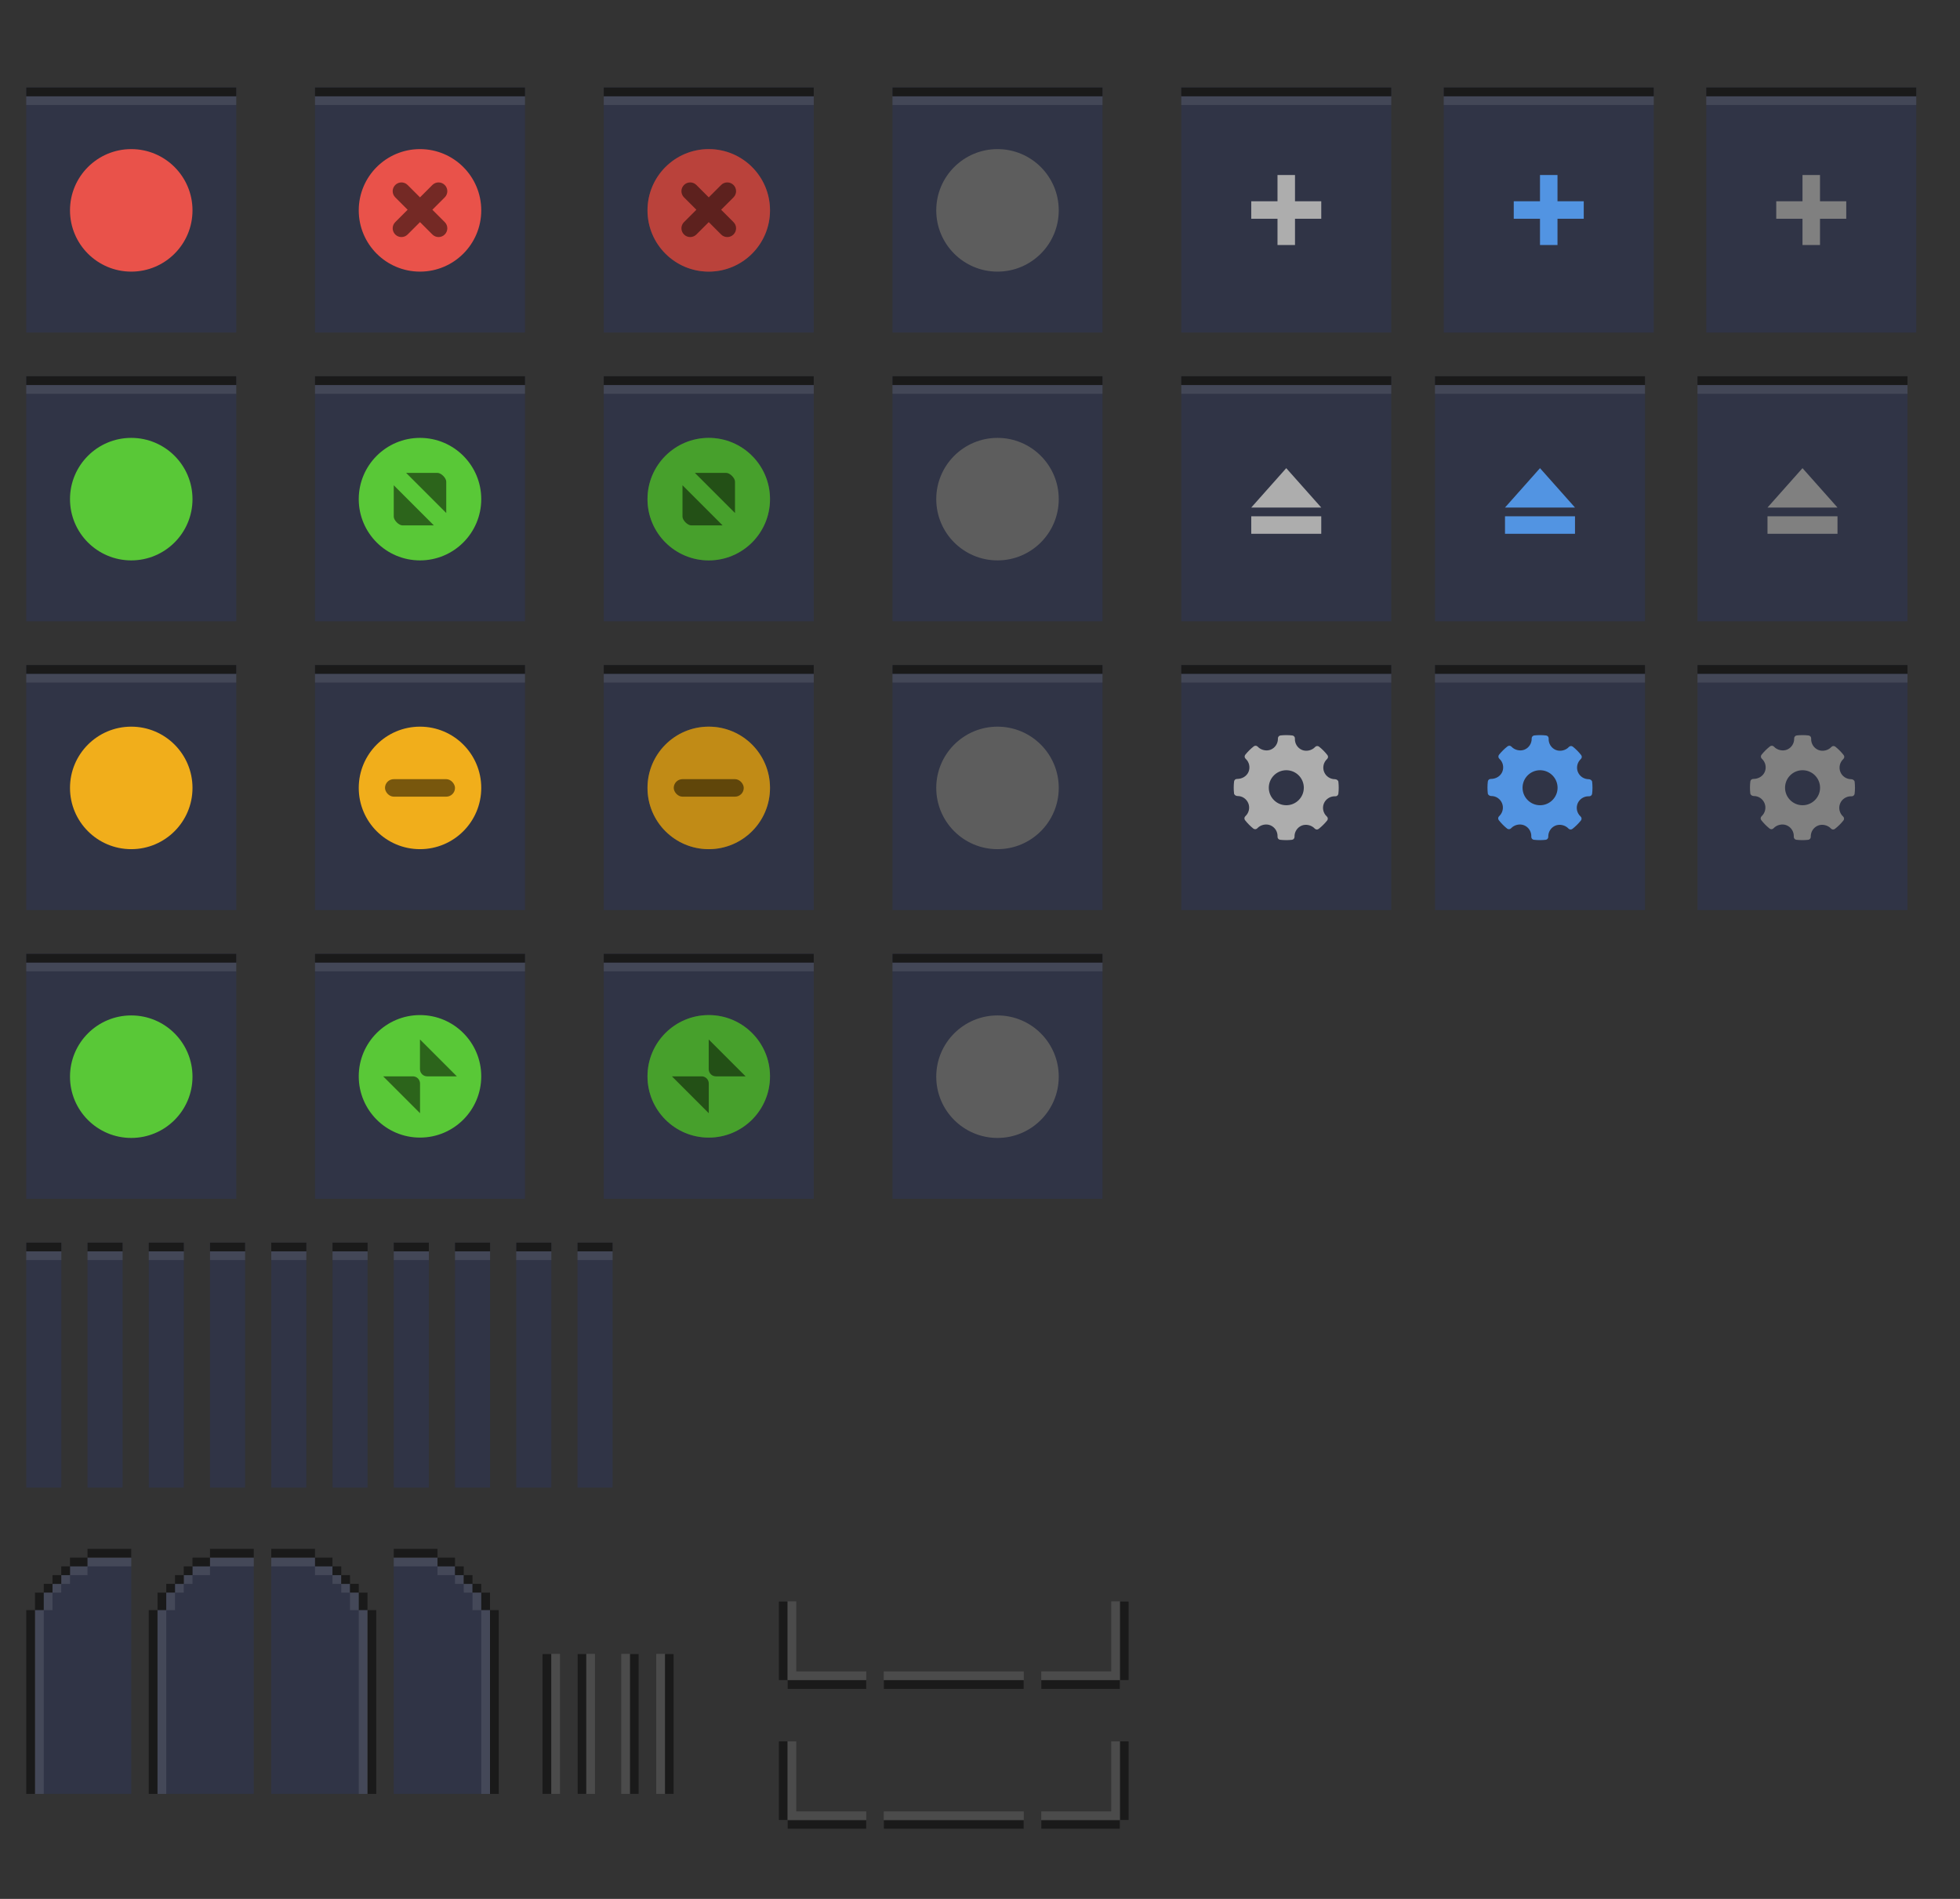 <svg width="224" height="217" version="1.1" viewBox="0 0 224 217" xmlns="http://www.w3.org/2000/svg" xmlns:xlink="http://www.w3.org/1999/xlink">
 <rect x="0" y="0" width="224" height="217" fill="#333333" stroke="none"/>
 <defs>
  <linearGradient id="selected_bg_color">
   <stop stop-color="#5294e2" offset="0"/>
  </linearGradient>
  <linearGradient id="linearGradient4409" x1="152" x2="152" y1="564.36" y2="572.36" gradientTransform="translate(-12)" gradientUnits="userSpaceOnUse" xlink:href="#selected_bg_color"/>
  <linearGradient id="linearGradient4411" x1="568.36" x2="568.36" y1="-156" y2="-148" gradientTransform="translate(0,12)" gradientUnits="userSpaceOnUse" xlink:href="#selected_bg_color"/>
  <linearGradient id="linearGradient4413" x1="608.36" x2="608.36" y1="-158" y2="-150" gradientTransform="translate(0,12)" gradientUnits="userSpaceOnUse" xlink:href="#selected_bg_color"/>
  <linearGradient id="linearGradient4415" x1="154" x2="154" y1="601.86" y2="606.36" gradientTransform="translate(-12)" gradientUnits="userSpaceOnUse" xlink:href="#selected_bg_color"/>
 </defs>
 <use id="title-1-active" transform="matrix(.167 0 0 1 1.833 -415.36)" width="100%" height="100%" xlink:href="#g4206"/>
 <g id="stick-active" transform="translate(-7 -547.36)">
  <use id="use4210" transform="translate(135,-2.2617e-5)" width="100%" height="100%" xlink:href="#g4206"/>
  <g transform="translate(2,3)" fill="#adadad">
   <rect x="151" y="564.36" width="2" height="8"/>
   <rect transform="rotate(90)" x="567.36" y="-156" width="2" height="8"/>
  </g>
 </g>
 <g id="stick-pressed" transform="translate(12,-547.36)">
  <use transform="translate(11,5.0652e-5)" width="100%" height="100%" xlink:href="#use4210"/>
  <g transform="translate(25,3)">
   <rect x="139" y="564.36" width="2" height="8" fill="url(#linearGradient4409)"/>
   <rect transform="rotate(90)" x="567.36" y="-144" width="2" height="8" fill="url(#linearGradient4411)"/>
  </g>
 </g>
 <g id="stick-inactive" transform="translate(3,-547.36)">
  <use transform="translate(50,5.0652e-5)" width="100%" height="100%" xlink:href="#use4210"/>
  <g transform="translate(48,3)" fill="#808080">
   <rect x="155" y="564.36" width="2" height="8"/>
   <rect transform="rotate(90)" x="567.36" y="-160" width="2" height="8"/>
  </g>
 </g>
 <g id="shade-active" transform="translate(-11,-547.36)">
  <use transform="translate(4,33)" width="100%" height="100%" xlink:href="#use4210"/>
  <g transform="translate(-4.68e-6,-1)" fill="#adadad">
   <rect transform="rotate(90)" x="607.36" y="-162" width="2" height="8"/>
   <path d="m158 601.86 4 4.5h-8z"/>
  </g>
 </g>
 <g id="shade-pressed" transform="translate(11,-547.36)">
  <use transform="translate(11,33)" width="100%" height="100%" xlink:href="#use4210"/>
  <g transform="translate(23,-1)">
   <rect transform="rotate(90)" x="607.36" y="-146" width="2" height="8" fill="url(#linearGradient4413)"/>
   <path d="m142 601.86 4 4.5h-8z" fill="url(#linearGradient4415)"/>
  </g>
 </g>
 <g id="shade-inactive" transform="translate(2,-547.36)">
  <use transform="translate(50,33)" width="100%" height="100%" xlink:href="#use4210"/>
  <g transform="translate(46,-1)" fill="#808080">
   <rect transform="rotate(90)" x="607.36" y="-162" width="2" height="8"/>
   <path d="m158 601.86 4 4.5h-8z"/>
  </g>
 </g>
 <use id="title-2-active" transform="translate(7)" width="100%" height="100%" xlink:href="#title-1-active"/>
 <use id="title-3-active" transform="translate(14)" width="100%" height="100%" xlink:href="#title-1-active"/>
 <use id="title-4-active" transform="translate(21)" width="100%" height="100%" xlink:href="#title-1-active"/>
 <use id="title-5-active" transform="translate(28)" width="100%" height="100%" xlink:href="#title-1-active"/>
 <use id="title-1-inactive" transform="translate(35)" width="100%" height="100%" xlink:href="#title-1-active"/>
 <use id="title-2-inactive" transform="translate(42)" width="100%" height="100%" xlink:href="#title-1-active"/>
 <use id="title-3-inactive" transform="translate(49)" width="100%" height="100%" xlink:href="#title-1-active"/>
 <use id="title-4-inactive" transform="translate(56)" width="100%" height="100%" xlink:href="#title-1-active"/>
 <use id="title-5-inactive" transform="translate(63)" width="100%" height="100%" xlink:href="#title-1-active"/>
 <g id="close-pressed" transform="translate(-4,-547.36)">
  <use transform="translate(66,-2.2617e-5)" width="100%" height="100%" xlink:href="#g4206"/>
  <g transform="translate(73,559.36)" enable-background="new">
   <g transform="translate(0,-1028.4)">
    <g id="titlebutton-close-active" transform="translate(-437,1218)">
     <g transform="translate(-882,-432.64)">
      <g transform="translate(1323,246.87)" fill="#ffffff">
       <g transform="matrix(.75 0 0 .75 2 2.055)" fill="#ffffff"></g>
      </g>
     </g>
     <rect x="441" y="-185.64" width="16" height="16" fill="none"/>
    </g>
   </g>
  </g>
  <g transform="translate(73,-469)" enable-background="new">
   <path d="m12 1047.4c3.866 0 7-3.134 7-7s-3.134-7-7-7c-3.866 0-7 3.134-7 7s3.134 7 7 7" fill="#e9524a" fill-rule="evenodd"/>
   <path d="m9.172 1037.5c-0.392 0.392-0.392 1.022 0 1.414l1.414 1.414-1.414 1.414c-0.392 0.392-0.392 1.022 0 1.414 0.392 0.392 1.022 0.392 1.414 0l1.414-1.414 1.414 1.414c0.392 0.392 1.022 0.392 1.414 0 0.392-0.392 0.392-1.022 0-1.414l-1.414-1.414 1.414-1.414c0.392-0.392 0.392-1.022 0-1.414-0.392-0.392-1.022-0.392-1.414 0l-1.414 1.414-1.414-1.414c-0.392-0.392-1.022-0.392-1.414 0z" enable-background="new" fill="#000000" opacity=".5"/>
   <path d="m12 1047.4c3.866 0 7-3.134 7-7s-3.134-7-7-7c-3.866 0-7 3.134-7 7s3.134 7 7 7" fill="#000000" fill-rule="evenodd" opacity=".2"/>
  </g>
 </g>
 <g id="maximize-pressed" transform="translate(-4,-547.36)">
  <use transform="translate(66,33)" width="100%" height="100%" xlink:href="#g4206"/>
  <g transform="translate(73,592.36)" enable-background="new">
   <g transform="translate(0,-1028.4)">
    <g id="titlebutton-max-active" transform="translate(-408,1218)">
     <g transform="translate(-882,-432.64)"></g>
     <rect x="412" y="-185.64" width="16" height="16" fill="none"/>
    </g>
   </g>
  </g>
  <g transform="translate(73,-436)" enable-background="new">
   <path d="m12 1047.4c3.866 0 7-3.134 7-7s-3.134-7-7-7c-3.866 0-7 3.134-7 7s3.134 7 7 7" fill="#59c837" fill-rule="evenodd"/>
   <path d="m10.414 1037.4 4.586 4.586v-3.586c0-0.415-0.585-1-1-1zm-1.414 1.414v3.586c0 0.415 0.585 1 1 1h3.586z" fill="#000000" opacity=".5"/>
   <path d="m12 1047.4c3.866 0 7-3.134 7-7s-3.134-7-7-7c-3.866 0-7 3.134-7 7s3.134 7 7 7" fill="#000000" fill-rule="evenodd" opacity=".2"/>
  </g>
 </g>
 <g id="hide-pressed" transform="translate(-4,-547.36)">
  <use transform="translate(66,66)" width="100%" height="100%" xlink:href="#g4206"/>
  <g transform="translate(73,625.36)" enable-background="new">
   <g transform="translate(0,-1028.4)">
    <g id="titlebutton-min-active" transform="translate(-379,1218)">
     <g transform="translate(-882,-432.64)"></g>
     <rect x="383" y="-185.64" width="16" height="16" fill="none"/>
    </g>
   </g>
  </g>
  <g transform="translate(73,-403)" enable-background="new">
   <path d="m12 1047.4c3.866 0 7-3.134 7-7s-3.134-7-7-7c-3.866 0-7 3.134-7 7s3.134 7 7 7" fill="#f1ae1b" fill-rule="evenodd"/>
   <rect x="8" y="1039.4" width="8" height="2" ry="1" fill="#000000" opacity=".5"/>
   <path d="m12 1047.4c3.866 0 7-3.134 7-7s-3.134-7-7-7c-3.866 0-7 3.134-7 7s3.134 7 7 7" fill="#000000" fill-rule="evenodd" opacity=".2"/>
  </g>
 </g>
 <g id="close-inactive" transform="translate(-4,-547.36)">
  <use transform="translate(99,-2.2617e-5)" width="100%" height="100%" xlink:href="#g4206"/>
  <g transform="translate(106,559.36)" enable-background="new">
   <g transform="translate(0,-1028.4)">
    <g id="titlebutton-close-backdrop" transform="translate(-641,1218)" opacity=".45">
     <g transform="translate(-678,-432.64)" opacity="1">
      <g transform="translate(1323,246.87)" fill="#ffffff">
       <g transform="matrix(.75 0 0 .75 2 2.055)" fill="#ffffff"></g>
      </g>
     </g>
     <rect x="645" y="-185.64" width="16" height="16" fill="none" opacity="1"/>
    </g>
   </g>
  </g>
  <g transform="translate(106,-469)" enable-background="new">
   <path d="m12 1047.4c3.866 0 7-3.134 7-7s-3.134-7-7-7c-3.866 0-7 3.134-7 7s3.134 7 7 7" fill="#5d5d5d" fill-rule="evenodd"/>
  </g>
 </g>
 <g id="maximize-inactive" transform="translate(-4,-547.36)">
  <use transform="translate(99,33)" width="100%" height="100%" xlink:href="#g4206"/>
  <g transform="translate(106,592.36)" enable-background="new">
   <g transform="translate(0,-1028.4)">
    <g id="titlebutton-max-backdrop" transform="translate(-612,1201)" opacity=".45">
     <g transform="translate(-781,-415.64)" opacity="1"></g>
     <rect x="616" y="-168.64" width="16" height="16" fill="none" opacity="1"/>
    </g>
   </g>
  </g>
  <g transform="translate(106,-436)" enable-background="new">
   <path d="m12 1047.4c3.866 0 7-3.134 7-7s-3.134-7-7-7c-3.866 0-7 3.134-7 7s3.134 7 7 7" fill="#5d5d5d" fill-rule="evenodd"/>
  </g>
 </g>
 <g id="hide-inactive" transform="translate(-4,-547.36)">
  <use transform="translate(99,66)" width="100%" height="100%" xlink:href="#g4206"/>
  <g transform="translate(106,625.36)" enable-background="new">
   <g transform="translate(0,-1028.4)">
    <g id="titlebutton-min-backdrop" transform="translate(-583,1201)" opacity=".45">
     <g transform="translate(-781,-415.64)" opacity="1"></g>
     <rect x="587" y="-168.64" width="16" height="16" fill="none" opacity="1"/>
    </g>
   </g>
  </g>
  <g transform="translate(106,-403)" enable-background="new">
   <path d="m12 1047.4c3.866 0 7-3.134 7-7s-3.134-7-7-7c-3.866 0-7 3.134-7 7s3.134 7 7 7" fill="#5d5d5d" fill-rule="evenodd"/>
  </g>
 </g>
 <g id="hide-prelight" transform="translate(-4,-547.36)">
  <use transform="translate(33,66)" width="100%" height="100%" xlink:href="#g4206"/>
  <g transform="translate(40,625.36)" enable-background="new">
   <g transform="translate(0,-1028.4)">
    <g id="titlebutton-min-hover" transform="translate(-480,1218)">
     <g transform="translate(-781,-432.64)"></g>
     <rect x="484" y="-185.64" width="16" height="16" fill="none"/>
    </g>
   </g>
  </g>
  <g transform="translate(40,-403)" enable-background="new">
   <path d="m12 1047.4c3.866 0 7-3.134 7-7s-3.134-7-7-7c-3.866 0-7 3.134-7 7s3.134 7 7 7" fill="#f1ae1b" fill-rule="evenodd"/>
   <path d="m12 1046.9c3.59 0 6.5-2.91 6.5-6.5 0-3.59-2.91-6.5-6.5-6.5-3.59 0-6.5 2.91-6.5 6.5 0 3.59 2.91 6.5 6.5 6.5" fill="#f1ae1b" fill-rule="evenodd"/>
   <rect x="8" y="1039.4" width="8" height="2" ry="1" fill="#000000" opacity=".5"/>
  </g>
 </g>
 <g id="maximize-prelight" transform="translate(-4,-547.36)">
  <use transform="translate(33,33)" width="100%" height="100%" xlink:href="#g4206"/>
  <g transform="translate(40,592.36)" enable-background="new">
   <g transform="translate(0,-1028.4)">
    <g id="titlebutton-max-hover" transform="translate(-509,1218)">
     <g transform="translate(-781,-432.64)"></g>
     <rect x="513" y="-185.64" width="16" height="16" fill="none"/>
    </g>
   </g>
  </g>
  <g transform="translate(40,-436)" enable-background="new">
   <path d="m12 1047.4c3.866 0 7-3.134 7-7s-3.134-7-7-7c-3.866 0-7 3.134-7 7s3.134 7 7 7" fill="#59c837" fill-rule="evenodd"/>
   <path d="m12 1046.9c3.59 0 6.5-2.91 6.5-6.5 0-3.59-2.91-6.5-6.5-6.5-3.59 0-6.5 2.91-6.5 6.5 0 3.59 2.91 6.5 6.5 6.5" fill="#59c837" fill-rule="evenodd"/>
   <path d="m10.414 1037.4 4.586 4.586v-3.586c0-0.415-0.585-1-1-1zm-1.414 1.414v3.586c0 0.415 0.585 1 1 1h3.586z" fill="#000000" opacity=".5"/>
  </g>
 </g>
 <g id="close-prelight" transform="translate(-4,-547.36)">
  <use transform="translate(33,-2.2617e-5)" width="100%" height="100%" xlink:href="#g4206"/>
  <g transform="translate(40,559.36)" enable-background="new">
   <g transform="translate(0,-1028.4)">
    <g id="titlebutton-close-hover" transform="translate(-538,1218)">
     <g transform="translate(-781,-432.64)">
      <g transform="translate(1323,246.87)" fill="#ffffff">
       <g transform="matrix(.75 0 0 .75 2 2.055)" fill="#ffffff"></g>
      </g>
     </g>
     <rect x="542" y="-185.64" width="16" height="16" fill="none"/>
    </g>
   </g>
  </g>
  <g transform="translate(40,-469)" enable-background="new">
   <path d="m12 1047.4c3.866 0 7-3.134 7-7s-3.134-7-7-7c-3.866 0-7 3.134-7 7s3.134 7 7 7" fill="#e9524a" fill-rule="evenodd"/>
   <path d="m12 1046.9c3.59 0 6.5-2.91 6.5-6.5 0-3.59-2.91-6.5-6.5-6.5-3.59 0-6.5 2.91-6.5 6.5 0 3.59 2.91 6.5 6.5 6.5" fill="#e9524a" fill-rule="evenodd"/>
   <path d="m9.172 1037.5c-0.392 0.392-0.392 1.022 0 1.414l1.414 1.414-1.414 1.414c-0.392 0.392-0.392 1.022 0 1.414 0.392 0.392 1.022 0.392 1.414 0l1.414-1.414 1.414 1.414c0.392 0.392 1.022 0.392 1.414 0 0.392-0.392 0.392-1.022 0-1.414l-1.414-1.414 1.414-1.414c0.392-0.392 0.392-1.022 0-1.414-0.392-0.392-1.022-0.392-1.414 0l-1.414 1.414-1.414-1.414c-0.392-0.392-1.022-0.392-1.414 0z" enable-background="new" fill="#000000" opacity=".5"/>
  </g>
 </g>
 <g id="hide-active" transform="translate(-4,-547.36)">
  <use transform="translate(0,66)" width="100%" height="100%" xlink:href="#g4206"/>
  <g transform="translate(7,625.36)" enable-background="new">
   <g transform="translate(0,-1028.4)">
    <g id="titlebutton-min" transform="translate(-583,1218)" opacity=".8">
     <g transform="translate(-781,-432.64)" opacity="1"></g>
     <rect x="587" y="-185.64" width="16" height="16" fill="none" opacity="1"/>
    </g>
   </g>
  </g>
  <g transform="translate(7,-403)" enable-background="new" fill="#f1ae1b" fill-rule="evenodd">
   <path d="m12 1047.4c3.866 0 7-3.134 7-7s-3.134-7-7-7c-3.866 0-7 3.134-7 7s3.134 7 7 7"/>
   <path d="m12 1046.9c3.59 0 6.5-2.91 6.5-6.5 0-3.59-2.91-6.5-6.5-6.5-3.59 0-6.5 2.91-6.5 6.5 0 3.59 2.91 6.5 6.5 6.5"/>
  </g>
 </g>
 <g id="maximize-active" transform="translate(-4,-547.36)">
  <use transform="translate(0,33)" width="100%" height="100%" xlink:href="#g4206"/>
  <g transform="translate(7,592.36)" enable-background="new">
   <g transform="translate(0,-1028.4)">
    <g id="titlebutton-max" transform="translate(-612,1218)" opacity=".8">
     <g transform="translate(-781,-432.64)" opacity="1"></g>
     <rect x="616" y="-185.64" width="16" height="16" fill="none" opacity="1"/>
    </g>
   </g>
  </g>
  <g transform="translate(7,-436)" enable-background="new" fill="#59c837" fill-rule="evenodd">
   <path d="m12 1047.4c3.866 0 7-3.134 7-7s-3.134-7-7-7c-3.866 0-7 3.134-7 7s3.134 7 7 7"/>
   <path d="m12 1046.9c3.59 0 6.5-2.91 6.5-6.5 0-3.59-2.91-6.5-6.5-6.5-3.59 0-6.5 2.91-6.5 6.5 0 3.59 2.91 6.5 6.5 6.5"/>
  </g>
 </g>
 <g id="close-active" transform="translate(-4,-547.36)">
  <g id="g4206">
   <rect x="7" y="557.36" width="24" height="28" fill="#303446"/>
   <rect x="7" y="558.36" width="24" height="1" fill="#f5f5f5" opacity=".1"/>
   <rect x="7" y="557.36" width="24" height="1" fill="#1a1a1a"/>
  </g>
  <g transform="translate(7,559.36)" enable-background="new">
   <g transform="translate(0,-1028.4)">
    <g id="titlebutton-close" transform="translate(-641,1218)">
     <g transform="translate(-678,-432.64)">
      <g transform="translate(1323,246.87)" fill="#ffffff">
       <g transform="matrix(.75 0 0 .75 2 2.055)" fill="#ffffff"></g>
      </g>
     </g>
     <rect x="645" y="-185.64" width="16" height="16" fill="none"/>
    </g>
   </g>
  </g>
  <g transform="translate(7,-469)" enable-background="new" fill="#e9524a" fill-rule="evenodd">
   <path d="m12 1047.4c3.866 0 7-3.134 7-7s-3.134-7-7-7c-3.866 0-7 3.134-7 7s3.134 7 7 7"/>
   <path d="m12 1046.9c3.59 0 6.5-2.91 6.5-6.5 0-3.59-2.91-6.5-6.5-6.5-3.59 0-6.5 2.91-6.5 6.5 0 3.59 2.91 6.5 6.5 6.5"/>
  </g>
 </g>
 <g id="left-active" transform="translate(16,-545.36)">
  <rect transform="scale(-1,1)" x="-48" y="734.36" width="2" height="16" fill="#4b4b4b"/>
  <rect transform="scale(-1,1)" x="-47" y="734.36" width="1" height="16" fill="#1a1a1a"/>
 </g>
 <g id="bottom-left-active" transform="translate(-7,-547.36)">
  <path d="m98 730.36h-2v9h1v1l9-1.2e-4v-2l-8 1.2e-4z" fill="#4b4b4b"/>
  <path d="m97 730.36-1-1.2e-4v9h1v1l9-1.2e-4v-1h-9z" fill="#1a1a1a"/>
 </g>
 <g id="bottom-active" transform="matrix(0,-1,-1,0,851.36,239)">
  <rect transform="scale(-1,1)" x="-48" y="734.36" width="2" height="16" fill="#4b4b4b"/>
  <rect transform="scale(-1,1)" x="-47" y="734.36" width="1" height="16" fill="#1a1a1a"/>
 </g>
 <g id="maximize-toggled-inactive" transform="translate(-4,-481.36)">
  <use transform="translate(99,33)" width="100%" height="100%" xlink:href="#g4206"/>
  <g transform="translate(106,592.36)" enable-background="new">
   <g transform="translate(0,-1028.4)">
    <g transform="translate(-612,1201)" opacity=".45">
     <g transform="translate(-781,-415.64)" opacity="1"></g>
     <rect x="616" y="-168.64" width="16" height="16" fill="none" opacity="1"/>
    </g>
   </g>
  </g>
  <g transform="translate(106,-436)" enable-background="new">
   <path d="m12 1047.4c3.866 0 7-3.134 7-7s-3.134-7-7-7c-3.866 0-7 3.134-7 7s3.134 7 7 7" fill="#5d5d5d" fill-rule="evenodd"/>
  </g>
 </g>
 <g id="maximize-toggled-active" transform="translate(-4,-481.36)">
  <use transform="translate(0,33)" width="100%" height="100%" xlink:href="#g4206"/>
  <g transform="translate(7,592.36)" enable-background="new">
   <g transform="translate(0,-1028.4)">
    <g transform="translate(-612,1218)" opacity=".8">
     <g transform="translate(-781,-432.64)" opacity="1"></g>
     <rect x="616" y="-185.64" width="16" height="16" fill="none" opacity="1"/>
    </g>
   </g>
  </g>
  <g transform="translate(7,-436)" enable-background="new" fill="#59c837" fill-rule="evenodd">
   <path d="m12 1047.4c3.866 0 7-3.134 7-7s-3.134-7-7-7c-3.866 0-7 3.134-7 7s3.134 7 7 7"/>
   <path d="m12 1046.9c3.59 0 6.5-2.91 6.5-6.5 0-3.59-2.91-6.5-6.5-6.5-3.59 0-6.5 2.91-6.5 6.5 0 3.59 2.91 6.5 6.5 6.5"/>
  </g>
 </g>
 <g id="maximize-toggled-prelight" transform="translate(-4,-547.36)">
  <use transform="translate(33,99)" width="100%" height="100%" xlink:href="#g4206"/>
  <g transform="translate(40,658.36)" enable-background="new">
   <g transform="translate(0,-1028.4)">
    <g transform="translate(-509,1218)">
     <g transform="translate(-781,-432.64)"></g>
     <rect x="513" y="-185.64" width="16" height="16" fill="none"/>
    </g>
   </g>
  </g>
  <path d="m52 677.36c3.866 0 7-3.134 7-7s-3.134-7-7-7c-3.866 0-7 3.134-7 7s3.134 7 7 7" fill="#59c837" fill-rule="evenodd"/>
  <path d="m52 676.86c3.59 0 6.5-2.91 6.5-6.5 0-3.59-2.91-6.5-6.5-6.5-3.59 0-6.5 2.91-6.5 6.5 0 3.59 2.91 6.5 6.5 6.5" fill="#59c837" fill-rule="evenodd"/>
  <g transform="translate(-132,891)" fill="#000000" fill-rule="evenodd" opacity=".5">
   <path d="m188.21-220.64h-3.395c-0.45 0-0.819-0.368-0.819-0.819v-3.395l4.214 4.214" opacity="1"/>
   <path d="m179.79-220.64h3.395c0.45 0 0.819 0.368 0.819 0.819v3.395l-4.214-4.214" opacity="1"/>
  </g>
 </g>
 <g id="maximize-toggled-pressed" transform="translate(-4,-547.36)">
  <use transform="translate(66,99)" width="100%" height="100%" xlink:href="#g4206"/>
  <g transform="translate(73,658.36)" enable-background="new">
   <g transform="translate(0,-1028.4)">
    <g transform="translate(-408,1218)">
     <g transform="translate(-882,-432.64)"></g>
     <rect x="412" y="-185.64" width="16" height="16" fill="none"/>
    </g>
   </g>
  </g>
  <path d="m85 677.36c3.866 0 7-3.134 7-7s-3.134-7-7-7c-3.866 0-7 3.134-7 7s3.134 7 7 7" fill="#59c837" fill-rule="evenodd"/>
  <g transform="translate(-99,891)" fill="#000000" fill-rule="evenodd" opacity=".5">
   <path d="m188.21-220.64h-3.395c-0.45 0-0.819-0.368-0.819-0.819v-3.395l4.214 4.214" opacity="1"/>
   <path d="m179.79-220.64h3.395c0.45 0 0.819 0.368 0.819 0.819v3.395l-4.214-4.214" opacity="1"/>
  </g>
  <path d="m85 677.36c3.866 0 7-3.134 7-7s-3.134-7-7-7c-3.866 0-7 3.134-7 7s3.134 7 7 7" fill="#000000" fill-rule="evenodd" opacity=".2"/>
 </g>
 <g id="menu-active" transform="translate(-11,-547.36)">
  <use transform="translate(4,66)" width="100%" height="100%" xlink:href="#use4210"/>
  <path id="setting-icon" d="m163.96 636.7c-0.019-0.169-0.216-0.295-0.386-0.295-0.55 0-1.038-0.323-1.242-0.822-0.209-0.511-0.074-1.108 0.336-1.484 0.129-0.118 0.145-0.315 0.036-0.452-0.281-0.357-0.601-0.68-0.951-0.96-0.137-0.11-0.337-0.095-0.456 0.037-0.358 0.396-1 0.543-1.496 0.336-0.517-0.217-0.842-0.741-0.811-1.303 0.011-0.176-0.119-0.33-0.294-0.35-0.448-0.052-0.9-0.053-1.35-4e-3 -0.174 0.019-0.303 0.169-0.297 0.343 0.019 0.556-0.31 1.071-0.822 1.28-0.49 0.2-1.128 0.054-1.485-0.338-0.118-0.129-0.315-0.145-0.453-0.038-0.36 0.282-0.687 0.605-0.971 0.96-0.111 0.138-0.095 0.338 0.036 0.456 0.418 0.378 0.552 0.98 0.336 1.497-0.207 0.493-0.719 0.811-1.306 0.811-0.19-6e-3 -0.326 0.122-0.347 0.295-0.053 0.451-0.053 0.91-3e-3 1.365 0.019 0.169 0.222 0.295 0.393 0.295 0.523-0.013 1.024 0.31 1.235 0.822 0.21 0.511 0.075 1.107-0.336 1.484-0.128 0.118-0.145 0.315-0.036 0.452 0.279 0.355 0.599 0.678 0.949 0.96 0.137 0.111 0.338 0.095 0.457-0.036 0.359-0.397 1.001-0.544 1.496-0.336 0.518 0.217 0.844 0.74 0.812 1.302-0.01 0.177 0.119 0.33 0.294 0.35 0.229 0.027 0.46 0.04 0.691 0.04 0.22 0 0.439-0.012 0.659-0.036 0.174-0.019 0.303-0.169 0.297-0.344-0.02-0.556 0.31-1.07 0.821-1.28 0.494-0.202 1.129-0.054 1.486 0.338 0.119 0.129 0.315 0.145 0.453 0.038 0.359-0.281 0.685-0.604 0.971-0.96 0.111-0.137 0.095-0.338-0.036-0.456-0.418-0.378-0.553-0.98-0.336-1.497 0.204-0.487 0.697-0.813 1.228-0.813l0.074 1e-3c0.172 0.014 0.33-0.119 0.351-0.294 0.053-0.451 0.053-0.91 2e-3 -1.365zm-5.953 2.68c-1.104 0-2.001-0.898-2.001-2.001 0-1.104 0.898-2.001 2.001-2.001 1.104 0 2.001 0.898 2.001 2.001 0 1.104-0.898 2.001-2.001 2.001z" clip-rule="evenodd" fill="#adadad" fill-rule="evenodd" stroke-width=".059"/>
 </g>
 <g id="menu-pressed" transform="translate(11,-547.36)">
  <use transform="translate(11,66)" width="100%" height="100%" xlink:href="#use4210"/>
  <path d="m170.96 636.7c-0.019-0.169-0.216-0.295-0.386-0.295-0.55 0-1.038-0.323-1.242-0.822-0.209-0.511-0.074-1.108 0.336-1.484 0.129-0.118 0.145-0.315 0.036-0.452-0.281-0.357-0.601-0.68-0.951-0.96-0.137-0.11-0.337-0.095-0.456 0.037-0.358 0.396-1 0.543-1.496 0.336-0.517-0.217-0.842-0.741-0.811-1.303 0.011-0.176-0.119-0.33-0.294-0.35-0.448-0.052-0.9-0.053-1.35-4e-3 -0.174 0.019-0.303 0.169-0.297 0.343 0.019 0.556-0.31 1.071-0.822 1.28-0.49 0.2-1.128 0.054-1.485-0.338-0.118-0.129-0.315-0.145-0.453-0.038-0.36 0.282-0.687 0.605-0.971 0.96-0.111 0.138-0.095 0.338 0.036 0.456 0.418 0.378 0.552 0.98 0.336 1.497-0.207 0.493-0.719 0.811-1.306 0.811-0.19-6e-3 -0.326 0.122-0.347 0.295-0.053 0.451-0.053 0.91-3e-3 1.365 0.019 0.169 0.222 0.295 0.393 0.295 0.523-0.013 1.024 0.31 1.235 0.822 0.21 0.511 0.075 1.107-0.336 1.484-0.128 0.118-0.145 0.315-0.036 0.452 0.279 0.355 0.599 0.678 0.949 0.96 0.137 0.111 0.338 0.095 0.457-0.036 0.359-0.397 1.001-0.544 1.496-0.336 0.518 0.217 0.844 0.74 0.812 1.302-0.01 0.177 0.119 0.33 0.294 0.35 0.229 0.027 0.46 0.04 0.691 0.04 0.22 0 0.439-0.012 0.659-0.036 0.174-0.019 0.303-0.169 0.297-0.344-0.02-0.556 0.31-1.07 0.821-1.28 0.494-0.202 1.129-0.054 1.486 0.338 0.119 0.129 0.315 0.145 0.453 0.038 0.359-0.281 0.685-0.604 0.971-0.96 0.111-0.137 0.095-0.338-0.036-0.456-0.418-0.378-0.553-0.98-0.336-1.497 0.204-0.487 0.697-0.813 1.228-0.813l0.074 1e-3c0.172 0.014 0.33-0.119 0.351-0.294 0.053-0.451 0.053-0.91 2e-3 -1.365zm-5.953 2.68c-1.104 0-2.001-0.898-2.001-2.001 0-1.104 0.898-2.001 2.001-2.001 1.104 0 2.001 0.898 2.001 2.001 0 1.104-0.898 2.001-2.001 2.001z" clip-rule="evenodd" fill="#5294e2" fill-rule="evenodd" stroke-width=".059"/>
 </g>
 <g id="menu-inactive" transform="translate(2,-547.36)">
  <use transform="translate(50,66)" width="100%" height="100%" xlink:href="#use4210"/>
  <path d="m209.96 636.7c-0.019-0.169-0.216-0.295-0.386-0.295-0.55 0-1.038-0.323-1.242-0.822-0.209-0.511-0.074-1.108 0.336-1.484 0.129-0.118 0.145-0.315 0.036-0.452-0.281-0.357-0.601-0.68-0.951-0.96-0.137-0.11-0.337-0.095-0.456 0.037-0.358 0.396-1 0.543-1.496 0.336-0.517-0.217-0.842-0.741-0.811-1.303 0.011-0.176-0.119-0.33-0.294-0.35-0.448-0.052-0.9-0.053-1.35-4e-3 -0.174 0.019-0.303 0.169-0.297 0.343 0.019 0.556-0.31 1.071-0.822 1.28-0.49 0.2-1.128 0.054-1.485-0.338-0.118-0.129-0.315-0.145-0.453-0.038-0.36 0.282-0.687 0.605-0.971 0.96-0.111 0.138-0.095 0.338 0.036 0.456 0.418 0.378 0.552 0.98 0.336 1.497-0.207 0.493-0.719 0.811-1.306 0.811-0.19-6e-3 -0.326 0.122-0.347 0.295-0.053 0.451-0.053 0.91-3e-3 1.365 0.019 0.169 0.222 0.295 0.393 0.295 0.523-0.013 1.024 0.31 1.235 0.822 0.21 0.511 0.075 1.107-0.336 1.484-0.128 0.118-0.145 0.315-0.036 0.452 0.279 0.355 0.599 0.678 0.949 0.96 0.137 0.111 0.338 0.095 0.457-0.036 0.359-0.397 1.001-0.544 1.496-0.336 0.518 0.217 0.844 0.74 0.812 1.302-0.01 0.177 0.119 0.33 0.294 0.35 0.229 0.027 0.46 0.04 0.691 0.04 0.22 0 0.439-0.012 0.659-0.036 0.174-0.019 0.303-0.169 0.297-0.344-0.02-0.556 0.31-1.07 0.821-1.28 0.494-0.202 1.129-0.054 1.486 0.338 0.119 0.129 0.315 0.145 0.453 0.038 0.359-0.281 0.685-0.604 0.971-0.96 0.111-0.137 0.095-0.338-0.036-0.456-0.418-0.378-0.553-0.98-0.336-1.497 0.204-0.487 0.697-0.813 1.228-0.813l0.074 1e-3c0.172 0.014 0.33-0.119 0.351-0.294 0.053-0.451 0.053-0.91 2e-3 -1.365zm-5.953 2.68c-1.104 0-2.001-0.898-2.001-2.001 0-1.104 0.898-2.001 2.001-2.001 1.104 0 2.001 0.898 2.001 2.001 0 1.104-0.898 2.001-2.001 2.001z" clip-rule="evenodd" fill="#808080" fill-rule="evenodd" stroke-width=".059"/>
 </g>
 <use id="left-inactive" transform="translate(4,1e-4)" width="100%" height="100%" xlink:href="#left-active"/>
 <use id="right-inactive" transform="matrix(-1,0,0,1,139,1e-4)" width="100%" height="100%" xlink:href="#left-active"/>
 <use id="right-active" transform="matrix(-1,0,0,1,135,1e-4)" width="100%" height="100%" xlink:href="#left-active"/>
 <use id="bottom-left-inactive" transform="translate(0,16)" width="100%" height="100%" xlink:href="#bottom-left-active"/>
 <use id="bottom-inactive" transform="translate(0,16)" width="100%" height="100%" xlink:href="#bottom-active"/>
 <use id="bottom-right-active" transform="matrix(-1,0,0,1,218,1e-4)" width="100%" height="100%" xlink:href="#bottom-left-active"/>
 <use id="bottom-right-inactive" transform="matrix(-1,0,0,1,218,16)" width="100%" height="100%" xlink:href="#bottom-left-active"/>
 <use id="top-left-inactive" transform="translate(14)" width="100%" height="100%" xlink:href="#top-left-active"/>
 <use id="top-right-active" transform="matrix(-1,0,0,1,46,0)" width="100%" height="100%" xlink:href="#top-left-active"/>
 <use id="top-right-inactive" transform="matrix(-1,0,0,1,60,3e-5)" width="100%" height="100%" xlink:href="#top-left-active"/>
 <g id="top-left-active" transform="translate(15 -547.36)">
  <g transform="translate(-3)">
   <path d="m-2 725.36-2 1-1 1v1h-1l-1 1-1 2v21h11v-27z" fill="#303446" stroke-linecap="round" stroke-linejoin="round" stroke-width="7.369" style="paint-order:stroke fill markers"/>
  </g>
  <rect x="-5" y="724.36" width="5" height="1" rx="0" ry="0" fill="#1a1a1a" stroke-linecap="round" stroke-linejoin="round" stroke-width="17.888" style="paint-order:stroke fill markers"/>
  <rect x="-7" y="725.36" width="2" height="1" rx="0" ry="0" fill="#1a1a1a" stroke-linecap="round" stroke-linejoin="round" stroke-width="11.314" style="paint-order:stroke fill markers"/>
  <rect x="-11" y="729.36" width="1" height="2" rx="0" ry="0" fill="#1a1a1a" stroke-linecap="round" stroke-linejoin="round" stroke-width="11.314" style="paint-order:stroke fill markers"/>
  <rect x="-12" y="731.36" width="1" height="21" rx="0" ry="0" fill="#1a1a1a" stroke-linecap="round" stroke-linejoin="round" stroke-width="36.661" style="paint-order:stroke fill markers"/>
  <rect x="-5" y="725.36" width="5" height="1" rx="0" ry="0" fill="#ffffff" opacity=".1" stroke-linecap="round" stroke-linejoin="round" stroke-width="17.888" style="paint-order:stroke fill markers"/>
  <rect x="-7" y="726.36" width="2" height="1" rx="0" ry="0" fill="#ffffff" opacity=".1" stroke-linecap="round" stroke-linejoin="round" stroke-width="11.314" style="paint-order:stroke fill markers"/>
  <rect x="-8" y="727.36" width="1" height="1" rx="0" ry="0" fill="#ffffff" opacity=".1" stroke-linecap="round" stroke-linejoin="round" stroke-width="8" style="paint-order:stroke fill markers"/>
  <rect x="-9" y="728.36" width="1" height="1" rx="0" ry="0" fill="#ffffff" opacity=".1" stroke-linecap="round" stroke-linejoin="round" stroke-width="8" style="paint-order:stroke fill markers"/>
  <path transform="translate(-5,547.36)" d="m-3 179v1h-1v1h-1v1h1v-1h1v-1h1v-1z" fill="#1a1a1a" stroke-linecap="round" stroke-linejoin="round" stroke-width="11.314" style="paint-order:stroke fill markers"/>
  <rect x="-10" y="729.36" width="1" height="2" rx="0" ry="0" fill="#ffffff" opacity=".1" stroke-linecap="round" stroke-linejoin="round" stroke-width="11.314" style="paint-order:stroke fill markers"/>
  <rect x="-11" y="731.36" width="1" height="21" rx="0" ry="0" fill="#ffffff" opacity=".1" stroke-linecap="round" stroke-linejoin="round" stroke-width="36.661" style="paint-order:stroke fill markers"/>
 </g>
</svg>

